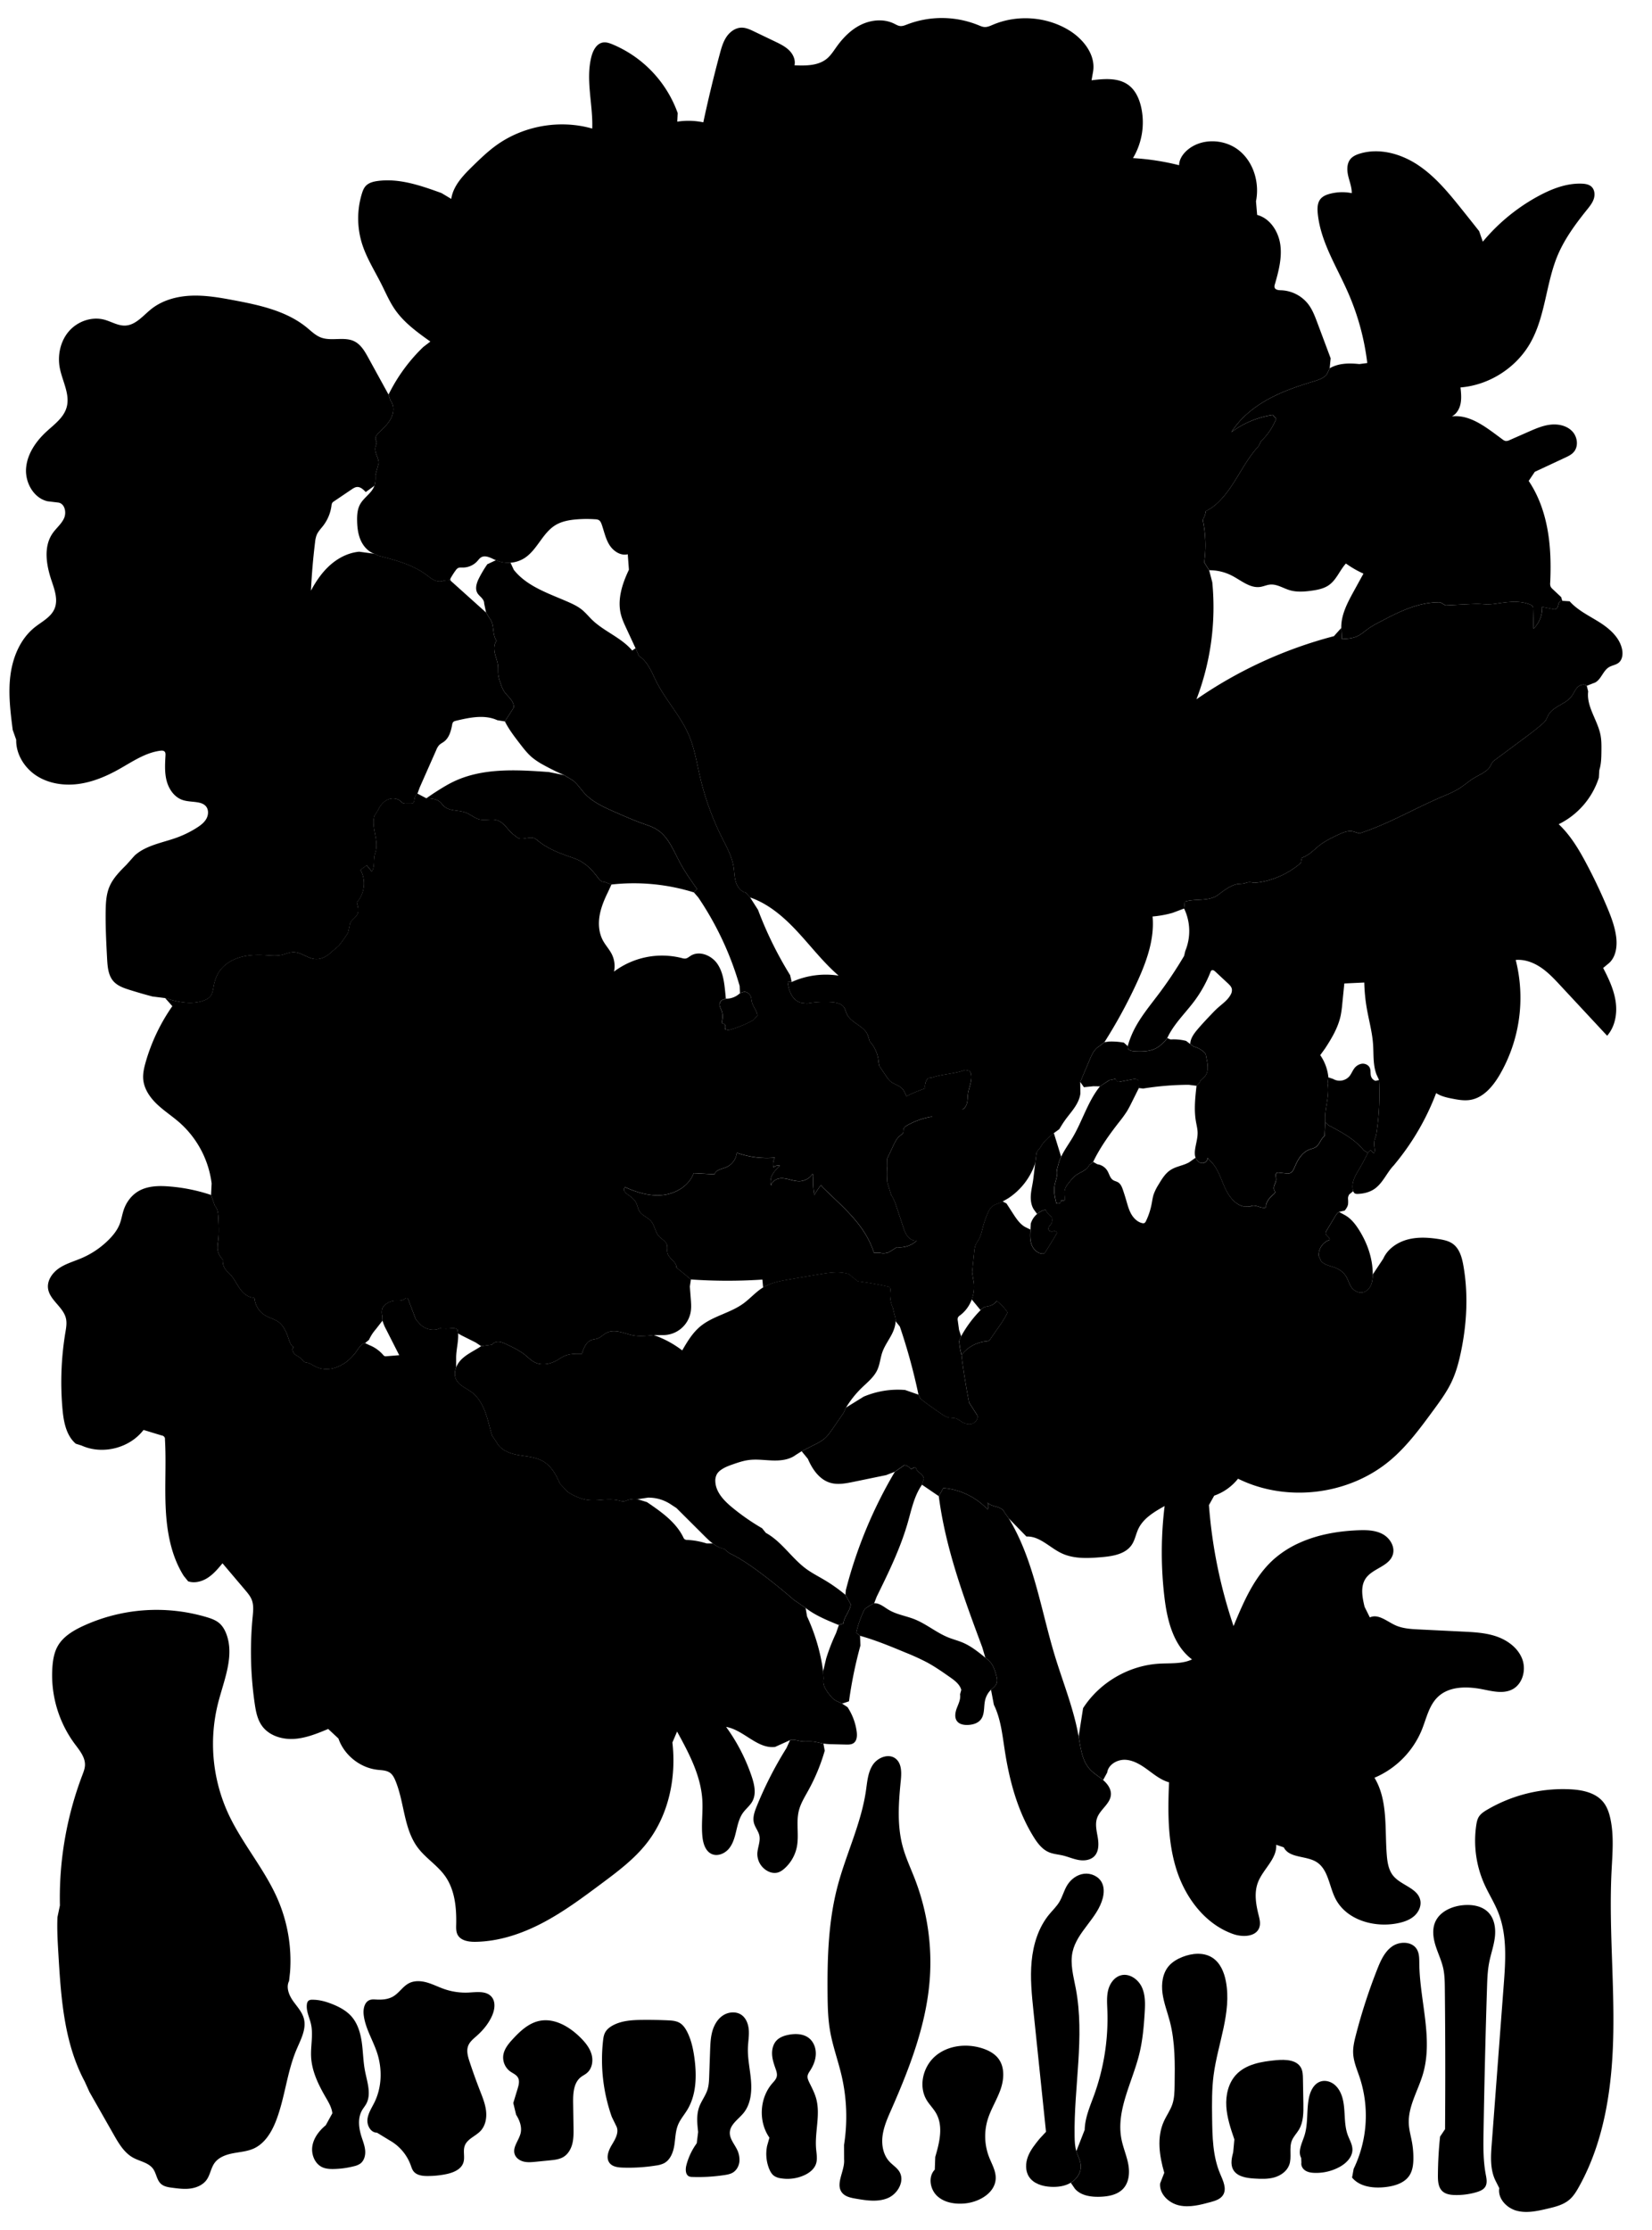 
<svg xmlns="http://www.w3.org/2000/svg" viewBox="0 0 2080 2807" id="illustration" preserveAspectRatio="xMidYMid meet">
    <title>Apocynaceæ</title>
    <path data-name="1" data-official="Apocynum hypericifolium" data-plain="Hypericum-leaved Dog’s-bane" data-loc="North America" d="M1100.61,2018.2c6.77-.34,12.4,4.73,18.21,8.22,9.94,6,21.83,7.65,32.62,11.93,15.06,6,27.74,17,42.8,23,5.88,2.35,12.07,3.9,17.9,6.38,10.54,4.46,19.58,11.77,28.47,19a42.09,42.09,0,0,1,7.38,7c3.08,4.09,4.57,9.12,6,14,1.11,3.82,2.21,8,.66,11.67-1.35,3.2-4.41,5.27-6.89,7.69a26.85,26.85,0,0,0-7.38,13c-2,8.23-.23,17.8-5.44,24.46-3.86,4.93-10.55,6.74-16.81,6.88-4.71.1-9.9-.83-12.9-4.46-3.77-4.56-2.58-11.38-.46-16.92s5-11.22,4-17.06l1.56-5.74c-1.95-7.11-8.4-11.91-14.45-16.13-9.37-6.56-18.77-13.13-28.84-18.56a296,296,0,0,0-27.2-12.38c-18.71-7.77-37.47-15.55-57-21l-4.8-3.84a131.85,131.85,0,0,1,9.3-27,11.31,11.31,0,0,1,2-3.28c1.52-1.52,3.77-2.14,5.25-3.7Zm-86.31,5.91c12.48,9.59,27.25,15.61,41.83,21.53l5.77-2c.81-8.63,8.4-15.49,9.22-24.12l-6.69-11.92a200.83,200.83,0,0,0-26.26-18.62c-7.77-4.63-15.88-8.74-23.17-14.1-18.32-13.47-30.79-34.34-50.73-45.27l-4.78-5.83a282,282,0,0,1-37.26-25.86c-10.45-8.58-21-19.37-21.56-32.88a17,17,0,0,1,2.24-9.83,17.35,17.35,0,0,1,4.44-4.56c4.71-3.52,10.33-5.56,15.87-7.49,6.38-2.22,12.84-4.37,19.54-5.24,10-1.31,20.17.28,30.28.58s20.82-.92,28.91-7l7.45-4.69,16.62-8.44a61.3,61.3,0,0,0,11.76-7.12c4.28-3.57,7.5-8.22,10.66-12.8l13.68-19.84,3.09-6.72a124.41,124.41,0,0,1,19.47-24.55c7.27-7.11,15.65-13.62,19.92-22.86,3.27-7.07,3.8-15.11,6.4-22.46,2.85-8,8.07-15,11.94-22.57s6.37-16.63,3.31-24.59l-2-8.37A42.85,42.85,0,0,1,1121,1625c.18-1.66.34-3.63-.93-4.71a4.81,4.81,0,0,0-2.19-.88q-18.7-4.12-37.74-6.57l-11.68-9.28c-12.07-3.56-25-1.53-37.41.55q-18,3-36,6.12c-11.78,2-23.87,4.18-34.11,10.35-9.27,5.59-16.4,14.11-25.17,20.45-16.76,12.1-38.77,15.75-54.54,29.12-9.5,8.06-16,19-22.27,29.79A126.46,126.46,0,0,0,823,1680.6l-6.16.69c-6.3.42-12.67.83-18.89-.19-5.78-.95-11.28-3.11-17-4.38s-11.94-1.57-17.18,1c-4.13,2.07-7.36,5.83-11.74,7.33-2.4.82-5,.91-7.41,1.78-6.86,2.5-9.8,10.4-11.93,17.38-7.49-.15-15.27-.25-22.12,2.78-3.48,1.54-6.57,3.82-9.89,5.68-8.47,4.74-19.27,6.52-27.88,2-4.26-2.22-7.64-5.76-11.37-8.79-7.13-5.81-15.55-9.79-23.87-13.72-3-1.42-6.08-2.85-9.38-3.12s-6.93.86-8.74,3.64l-13.6,1.87c-8,5.5-17.17,9.4-24.23,16.07s-11.61,17.51-7.22,26.17c3.81,7.52,12.66,10.67,19.41,15.72,8.25,6.17,13.57,15.54,17.15,25.21s5.61,19.83,8.69,29.66l5.84,8.59c5,9.64,16.5,13.87,27.2,15.76s22,2.43,31.39,8c10.19,6,16.28,17.09,20.9,28l10.13,10.65c8.25,5.16,17.39,9.29,27.08,10.15a93.28,93.28,0,0,0,14.85-.36c7.79-.56,15.74-1,23.32,1a14.47,14.47,0,0,0,5,.76,15,15,0,0,0,3.61-1.09,29.18,29.18,0,0,1,13.67-1.56l13.13-2A50.35,50.35,0,0,1,845,1894l6.66,4.33,34.89,34.79c7.28,7.25,15.21,14.86,25.31,16.74L918,1955c14.51,6.89,27.74,16.18,40.59,25.84q21,15.75,40.8,33Zm-542.64-1327,4.75,2.39c21.13,5.4,42.84,11.07,60.39,24,3.3,2.43,6.47,5.13,10.2,6.84s8.24,2.3,11.88.4l8.15-.64a4.23,4.23,0,0,0,1.44,1.89L612,771.09l4.49,7.35c6.43,7.61,2.77,20.16,8.72,28.15-3.32,4.26-3.34,10.25-2.19,15.53s3.33,10.34,3.92,15.72c.42,3.86,0,7.79.46,11.65A51,51,0,0,0,630.18,860a45.1,45.1,0,0,0,4.55,10.4c2.2,3.37,5.26,6.08,7.8,9.19s4.64,6.94,4.35,11L635.7,908.14l-9.47-1.5c-16-7.39-34.72-3.46-51.89.61-1.43.34-3,.74-3.9,1.89a6.92,6.92,0,0,0-1.14,3.16c-1.47,8-3.82,16.48-10.3,21.31-2,1.51-4.38,2.59-6.12,4.41a19.77,19.77,0,0,0-3.55,6L528.4,991.35l-2.79,7.7a9.5,9.5,0,0,0-3.4,5.39c-.55,2.46-.4,5.61-2.63,6.77a5.9,5.9,0,0,1-2.8.46h-5.52a8.92,8.92,0,0,1-3.85-.57,13.79,13.79,0,0,1-3.12-2.6c-4.39-4-11.34-4.22-16.66-1.61s-9.13,7.61-11.61,13l-4.43,6.92c-4.37,14,4.84,29.11,1.82,43.41-.5,2.34-1.31,4.6-1.77,7-1.3,6.69.25,14.21-3.43,19.95l-6.44-7.83-7.89,5.79c7.36,12.73,5.35,30.17-4.7,40.89,1.53,4.93,3,10.47.68,15.08-2.61,5.15-9.56,8.18-9.6,14l-2,9.08a170.86,170.86,0,0,1-11.7,16.46l-8.13,6.92c-5.73,5.58-13.14,10.29-21.12,9.81-9.8-.6-18.07-8.85-27.89-8.72-5,.06-9.73,2.35-14.63,3.43-6.67,1.48-13.59.72-20.4.33-11.29-.66-22.81-.3-33.57,3.14s-20.8,10.23-26.34,20.08a52.34,52.34,0,0,0-5.42,16.1c-.82,4.41-1.43,9.13-4.29,12.59a18.4,18.4,0,0,1-7.89,5.09c-15.58,5.9-33.06,2.12-48.94-3l-16-2q-14.57-3.84-28.92-8.37c-7.36-2.31-15-5-20.16-10.78-6.59-7.43-7.43-18.17-8-28.09-1.06-20.17-2.13-40.36-1.81-60.56.16-10.31.73-20.86,4.72-30.37,4.49-10.7,12.93-19.18,21.16-27.37L169.5,1077c14.43-13.1,35-16,53.33-22.69a128.37,128.37,0,0,0,24.85-12.25c4.76-3,9.46-6.52,12.19-11.46s3-11.63-.78-15.83c-2.64-3-6.7-4.19-10.62-4.82-6.51-1.07-13.31-.88-19.48-3.23-9.93-3.78-16.53-13.63-19.2-23.92s-2-21.09-1.43-31.69c.1-1.71.13-3.62-1-4.89-1.33-1.48-3.63-1.44-5.6-1.18-19,2.47-35.41,14-52.16,23.39-15.87,8.88-33,16.09-51,18.46s-37.15-.43-52.45-10.26S20,949.41,20.4,931.23L16,918.84c-2.91-22.89-5.82-46.09-2.84-69s12.56-45.8,30.6-60.19c9-7.15,20.29-12.66,24.82-23.2,4.87-11.32.12-24.2-3.8-35.89-6.5-19.39-10.23-42.26,1.38-59.11,4.54-6.58,11.17-11.76,14.47-19.05s1-18.15-6.81-19.7L59.74,631c-17.45-4.1-28.23-23.55-26.91-41.43s12.22-33.79,25.37-46C68.1,534.45,80.05,526,83.82,513c4.79-16.48-5.4-33.17-8.58-50-3-16.13.87-33.76,11.65-46.13s28.59-18.68,44.44-14.44c8.89,2.38,17.22,7.83,26.41,7.41,13.21-.6,22.44-12.63,32.8-20.86,14.13-11.22,32.48-16.08,50.51-16.77s36,2.48,53.69,5.82c32.46,6.11,66.21,13.47,91.73,34.42,5.54,4.55,10.78,9.79,17.47,12.36,13.37,5.14,29.48-1.5,42.3,4.9,8.2,4.1,13.08,12.6,17.49,20.63l25.5,46.44,2.44,7.46c4.84,6.14,4.26,15.21.75,22.2s-9.42,12.4-15.06,17.81c-2.64,2.53-5.46,5.95-4.28,9.4.24.7.64,1.34.85,2,.71,2.35-.72,4.74-1.26,7.13-1.54,6.68,3.84,13,4.2,19.87l-4.18,15.51c.11,4.5.2,9.11-1.29,13.35l-10.93,7.9c-3-3.21-6.62-6.69-11-6.35-2.51.2-4.72,1.65-6.81,3.06l-22.11,14.94a7.32,7.32,0,0,0-2.17,1.93,7.93,7.93,0,0,0-1,3.5,52.57,52.57,0,0,1-10.37,25.18c-2.95,3.85-6.49,7.37-8.33,11.85a35.38,35.38,0,0,0-2,9.2q-3.71,30.32-5.17,60.84c6.37-12,14.17-23.39,24.35-32.38s22.89-15.46,36.41-16.67Z"></path>
    <path data-name="1a" data-official="" data-plain="Stamens, Pistil, and Glands" data-loc="" d="M770.27,2664.71a216.3,216.3,0,0,1-11-95.71c.39-3.47.88-7,2.45-10.11,2.13-4.21,6.06-7.26,10.24-9.47,11.21-5.93,24.38-6.61,37.06-6.74q15.87-.15,31.73.56c5.21.24,10.65.61,15.13,3.29,4.2,2.5,7,6.75,9.27,11.1,5.21,10.23,7.63,21.65,9.19,33,3,22.25,2.6,46.23-9.07,65.42-3.8,6.25-8.73,11.87-11.53,18.64-3.4,8.26-3.33,17.47-4.78,26.28s-5.13,18.18-13.08,22.26A33,33,0,0,1,826,2726a219.23,219.23,0,0,1-41.89,2.63c-6.1-.2-13-1.05-16.67-5.9-4.93-6.49-1.29-15.79,2.93-22.77s9.06-15.19,6-22.73Z"></path>
    <path data-name="1b" data-official="" data-plain="Stamen" data-loc="" d="M879,2683.77c-1.15-10.41-2.26-21.24,1.21-31.12,2.74-7.79,8.17-14.46,10.63-22.35,1.68-5.4,1.89-11.12,2.09-16.77l1.14-32.07c.3-8.25.6-16.59,2.85-24.53s6.66-15.56,13.59-20,16.6-5.19,23.29-.36c5.88,4.26,8.49,11.83,9,19.07s-.83,14.47-1.11,21.72c-.54,14.12,2.82,28.07,3.92,42.15s-.45,29.29-9.33,40.27c-6.49,8-17,14.42-17.38,24.74-.25,7.44,5.12,13.7,8.54,20.32a29,29,0,0,1,3.54,16.15c-.58,5.56-3.49,11-8.29,13.9-3.15,1.89-6.88,2.57-10.52,3.13a217.47,217.47,0,0,1-40.55,2.36,11.64,11.64,0,0,1-3.57-.51c-5.1-1.86-5.2-9-3.84-14.28A81.34,81.34,0,0,1,877.25,2698Z"></path>
    <path data-name="1c" data-official="" data-plain="Pistil" data-loc="" d="M968.77,2690.94c-14.1-20.14-12.53-49.81,3.6-68.35,2.18-2.51,4.68-5,5.52-8.19,1-3.62-.37-7.39-1.62-10.91-2.06-5.82-4-11.8-4.17-18s1.51-12.64,5.82-17.06c3.92-4,9.53-5.93,15-7,8.82-1.71,18.73-1.35,25.74,4.27,5.8,4.65,8.66,12.35,8.51,19.79s-3,14.61-7.06,20.88c-1.43,2.23-3.06,4.51-3.32,7.16s.89,5.19,2,7.57c3.22,6.62,6.74,13.16,8.74,20.24,5.78,20.48-1.81,42.35,0,63.55.55,6.4,1.94,13-.15,19.11-2.29,6.68-8.41,11.36-14.84,14.27a51.17,51.17,0,0,1-29.52,3.81,20.16,20.16,0,0,1-8.32-3c-3.13-2.23-5-5.77-6.45-9.35a50.49,50.49,0,0,1-2.39-28.49Z"></path>
    <path data-name="2" data-official="Vinca major" data-plain="Greater Periwinkle" data-loc="England" d="M975.92,2199.06c-22.42,2.77-39.44-21.36-61.69-25.2a231.9,231.9,0,0,1,32.21,62.4c3.42,10.19,6,21.86.86,31.3-3,5.45-8.15,9.33-11.78,14.37-4.77,6.62-6.63,14.83-8.52,22.77s-4,16.13-9.24,22.42-14.33,10.09-21.75,6.7c-7.6-3.46-10.57-12.67-11.51-21-1.79-15.79.76-31.76-.27-47.61-2-30.6-17-58.61-31.73-85.51l-5.89,13.8c5.08,44.26-4.62,91.17-32,126.32-15.87,20.39-36.86,36.08-57.58,51.51-23.77,17.7-47.65,35.48-73.9,49.25s-55.16,23.46-84.79,23.82c-8.42.1-18.34-1.47-22.22-9-2-3.86-1.85-8.44-1.74-12.79.51-21.34-1.73-43.93-14.17-61.27-9.56-13.32-24.23-22.24-34.08-35.34-17.87-23.78-16.84-56.55-28.11-84.08-1.59-3.9-3.58-7.88-7-10.33-4.44-3.16-10.29-3.14-15.7-3.75-22-2.49-42-18.44-49.21-39.38l-12.88-12c-13.9,5.77-28.13,11.62-43.15,12.51s-31.26-4.09-40.1-16.27c-6-8.22-7.9-18.6-9.35-28.65a454.06,454.06,0,0,1-2.54-108.59c.69-7.2,1.53-14.72-1.08-21.48-1.78-4.62-5.05-8.5-8.25-12.29l-28.62-33.77c-5.55,6.67-11.22,13.45-18.49,18.19s-16.52,7.23-24.76,4.52l-5.57-6.88c-15.61-24.76-21.11-54.61-22.61-83.83s.68-58.56-1-87.78a4.48,4.48,0,0,0-4-5.1l-23-7c-17.57,23-51.72,31.61-78.1,19.6l-7.19-2.25c-12.13-10.41-15.32-27.7-16.74-43.62a382.07,382.07,0,0,1,3.6-96.19c1-6,2.12-12.13.73-18-3.4-14.49-20.73-23.06-22.54-37.83-1.25-10.22,5.75-19.89,14.33-25.57s18.71-8.45,28.17-12.52a108.46,108.46,0,0,0,34.8-23.94c5.28-5.42,10-11.5,12.81-18.53,2.32-5.87,3.17-12.2,5.19-18.17,3.26-9.68,9.75-18.38,18.55-23.54,11.21-6.57,25-7,37.91-6a218.53,218.53,0,0,1,53.54,10.78l4.68,13.35c3.86,4.28,4.32,10.54,4.59,16.29.44,9.38.87,18.82-.32,28.14a56,56,0,0,0-.81,8.84,21,21,0,0,0,5.92,13.89l.69,1a17.89,17.89,0,0,0,3.32,12c1.77,2.43,4.12,4.36,6.16,6.56,4.85,5.24,7.85,11.9,12,17.73s10.11,11.13,17.25,11.38l1.25.85a28.06,28.06,0,0,0,13.49,21.6c5.14,3,11.19,4.35,16.07,7.76,6.92,4.82,10.52,13.07,13.18,21.07,1.16,3.51,2.3,7.19,4.84,9.87.25.26.59.53.94.44s.34-.78,0-.71l.66,1.37c-2.54,2.43-.93,6.9,1.76,9.17s6.21,3.48,8.57,6.09c1.2,1.32,2.12,3,3.76,3.73a11.72,11.72,0,0,0,2.64.57c4,.69,7.32,3.29,11,5.09,7.13,3.52,15.6,3.87,23.27,1.76a48.91,48.91,0,0,0,20.32-12,63.88,63.88,0,0,0,8.59-10.12c2.65-3.87,5.42-8.43,10-9.3l5.41,2.59a45,45,0,0,1,17.34,12.22,5.21,5.21,0,0,0,2,1.66,5.08,5.08,0,0,0,2,.12l16.33-1.3-16.38-32.24a53.7,53.7,0,0,1-4.71-11.38l-.13-4.6c-.67-3.8-1.32-7.89.3-11.4a13.35,13.35,0,0,1,4.53-5.09,21.74,21.74,0,0,1,11.65-4c3.51-.13,7.34.52,10.29-1.39,1.59-1,3.57-2.75,5-1.51a3.35,3.35,0,0,1,.8,1.38l9.58,25.26,3.64,4a23.53,23.53,0,0,0,23,8.38l3.64-1.41a72.72,72.72,0,0,0,11.14.3,51.23,51.23,0,0,1,5.66-.38,8.86,8.86,0,0,1,5.32,1.72l.8,4.9c.62,10.47-2.59,20.83-2.48,31.32v11.49c-2,5.07-2.31,10.56.13,15.38,3.81,7.52,12.66,10.67,19.41,15.72,8.25,6.17,13.57,15.54,17.15,25.21s5.61,19.83,8.69,29.66l5.84,8.59c5,9.64,16.5,13.87,27.2,15.76s22,2.43,31.39,8c10.19,6,16.28,17.09,20.9,28l10.13,10.65c8.25,5.16,17.39,9.29,27.08,10.15a93.28,93.28,0,0,0,14.85-.36c7.79-.56,15.74-1,23.32,1a14.47,14.47,0,0,0,5,.76,15,15,0,0,0,3.61-1.09,29.18,29.18,0,0,1,13.67-1.56l11.89,3.72c17.84,12.1,36.45,25.08,45.84,44.48a6,6,0,0,0,1.56,2.27,5.79,5.79,0,0,0,3.32.82,95.82,95.82,0,0,1,24.5,4.48h7.79a34.26,34.26,0,0,0,14.31,6.8L918,1955c14.51,6.89,27.74,16.18,40.59,25.84q21,15.75,40.8,33l14.95,10.29,1.79,10.59a242,242,0,0,1,20.3,69.25l.48,9.34a17.67,17.67,0,0,0,1.82,11.49,52.89,52.89,0,0,0,6.75,9.71,29.7,29.7,0,0,0,4.23,4.52c3.12,2.51,7.09,3.64,10.61,5.54l6.8,4.43a73.94,73.94,0,0,1,11.52,30.82c.7,5.21.4,11.44-3.92,14.44-2.76,1.92-6.38,1.91-9.74,1.83l-16.46-.42a88.65,88.65,0,0,1-11.75-.82c-4.48-.71-8.85-2.12-13.37-2.54-4.81-.45-9.69.24-14.48-.43s-9.47-2.6-14.07-1.4Z"></path>
    <path data-name="2a" data-official="" data-plain="Pistil" data-loc="" d="M1465.91,2735.15c-6.15-21.09-9.61-44.47-.62-64.52,3.29-7.35,8.16-14,10.76-21.62s2.77-16,2.89-24.13c.42-26.9.77-54.2-6-80.23-3.08-11.83-7.62-23.32-9.25-35.43s.07-25.4,8.11-34.6c4.51-5.16,10.67-8.64,17-11.17,12.07-4.77,26.54-6.16,37.5.82,10,6.34,15,18.25,17.18,29.86,7.49,39.29-10.3,78.51-15.46,118.17-2.3,17.65-2.09,35.52-1.87,53.32.3,24,.74,48.76,10.14,70.86,3.67,8.63,8.62,18.76,3.62,26.69-3.33,5.27-9.89,7.29-15.91,8.92-12.85,3.49-26.32,7-39.33,4.13s-25.16-14.34-24-27.6Z"></path>
    <path data-name="2b" data-official="" data-plain="Section of Ovary" data-loc="" d="M1554.17,2693.15c-4.62-13.51-9.27-27.22-10.14-41.47s2.52-29.35,12.2-39.85c12.54-13.6,32.53-16.78,51-18.47,11.4-1,25.44-.46,30.84,9.63,2.22,4.17,2.36,9.11,2.44,13.84l.53,31.11c.19,11.25.22,23.16-5.53,32.83-2.79,4.7-6.84,8.66-8.9,13.72-3.93,9.66.22,21.11-3.41,30.88-3,7.93-10.66,13.33-18.8,15.62s-16.77,1.92-25.22,1.4c-10.14-.63-22-2.52-26.69-11.52-3.43-6.57-1.66-14.52.2-21.69Z"></path>
    <path data-name="2c" data-official="" data-plain="Section of Seed" data-loc="" d="M1638.31,2716.59c-4.55-8.58,1-18.69,4-27.94,4.87-15,2.64-31.4,5.55-46.92,1.69-9,6.16-18.69,14.88-21.49,5.94-1.91,12.69,0,17.51,4s7.91,9.71,9.71,15.69c4.65,15.46,1.39,32.61,7,47.76,2.2,6,5.78,11.72,5.85,18.09.11,9.66-7.89,17.55-16.39,22.14a61.82,61.82,0,0,1-31.33,7.34c-4-.13-8-.7-11.39-2.79s-5.81-6-5.14-9.94Z"></path>
    <path data-name="3" data-official="Cynanchum nigrum" data-plain="Black Cynanchum" data-loc="South Europe" d="M994.81,2190.46c4.6-1.2,9.36.75,14.07,1.4s9.67,0,14.48.43c4.52.42,8.89,1.83,13.37,2.54l1.68,9a241.26,241.26,0,0,1-20.68,50c-4.55,8.26-9.66,16.41-11.93,25.56-3.68,14.78.43,30.55-2.5,45.5a49.49,49.49,0,0,1-15.63,27.27c-2.66,2.35-5.68,4.45-9.15,5.21a17.25,17.25,0,0,1-9.82-1,24.46,24.46,0,0,1-15.15-22.86c.22-7.73,4.17-15.35,2.54-22.9-1.22-5.61-5.35-10.2-6.81-15.74-1.85-7,.74-14.25,3.44-20.92a472.14,472.14,0,0,1,37.5-73.42Zm41.58-86.51.48,9.34a17.67,17.67,0,0,0,1.82,11.49,52.89,52.89,0,0,0,6.75,9.71,29.7,29.7,0,0,0,4.23,4.52c3.12,2.51,7.09,3.64,10.61,5.54l8.67-2.89a540.31,540.31,0,0,1,14.4-70.24l-.49-12.25-4.8-3.84a131.85,131.85,0,0,1,9.3-27,11.31,11.31,0,0,1,2-3.28c1.52-1.52,3.77-2.14,5.25-3.7l6-3.1,3.2-8.26c14.9-30.35,29.87-60.9,39.17-93.41,4.68-16.38,8.11-33.63,17.9-47.58l2.24-7.16c.11-2.73-1.94-5-4-6.8s-4.46-3.45-5.41-6c-.32-.86-.68-2-1.6-2a2,2,0,0,0-1.06.34l-3.13,1.67a1.21,1.21,0,0,1-.93.21,1.33,1.33,0,0,1-.55-.48,12.22,12.22,0,0,0-7.62-4.44l-12.16,8.42a570,570,0,0,0-61.69,149l-.5,5.91,6.69,11.92c-.82,8.63-8.41,15.49-9.22,24.12l-5.77,2-3.54,10.16a246.25,246.25,0,0,0-12.39,31.82Zm171.32-416.22a88.58,88.58,0,0,0,3,17.85,44.79,44.79,0,0,1,30.86-17.12,8.24,8.24,0,0,0,3.38-.77,7.52,7.52,0,0,0,2.22-2.37l10.35-14.94a132.86,132.86,0,0,0,10.38-16.67,3.18,3.18,0,0,0,.44-1.46,3.26,3.26,0,0,0-.78-1.77,62.35,62.35,0,0,0-12.51-12.88,17.08,17.08,0,0,1-10.07,6.57,31.55,31.55,0,0,0-5.22,1.16,15.46,15.46,0,0,0-5.06,3.83,148.54,148.54,0,0,0-24.48,32.82Zm89.73-140c-.43,6.36-.76,12.94,1.41,18.94s7.5,11.31,13.87,11.46a4,4,0,0,0,2-.34,4.81,4.81,0,0,0,1.65-1.84q5.37-8.67,10.75-17.35l3.36-5.81c.69-1.13-.46-2.62-1.76-2.9s-2.62.16-3.93.27c-1.79.14-3.83-.54-4.51-2.2-.61-1.48.08-3.19,1-4.48a25.17,25.17,0,0,0,2.87-3.83c.93-2,.74-4.25.53-6.42a3,3,0,0,0-.22-1,3.6,3.6,0,0,0-1.36-1.32,18.43,18.43,0,0,1-6.52-8.18,25.72,25.72,0,0,0-18.79,17.72ZM1385,1367.47c-15.39,19.09-22.12,43.63-34.63,64.71-6.27,10.58-14.12,20.52-17.46,32.35l-2.15,8.09c1.54,6.87-2,13.75-3,20.72s.62,14.3,2.3,21.28a6.79,6.79,0,0,0,4,.12c1.26-.48,2.16-2.09,1.42-3.21l4-.43a1.18,1.18,0,0,0,1.3-1.48c0-4-1-8.11,0-12,.89-3.67,3.34-6.73,5.72-9.65,2.6-3.2,5.25-6.43,8.6-8.82,5.63-4,13.48-6,16.23-12.32l5.1-4.34c8.52-17.78,20.1-33.91,32.2-49.47a163.29,163.29,0,0,0,10-13.64c2.49-4,4.6-8.22,6.69-12.44l8.64-17.34-.42-9.49c-2-2.28-5.58-1.89-8.55-1.3l-15.58,3.06a3.35,3.35,0,0,1-1.72,0,2.65,2.65,0,0,1-.84-.53,6.93,6.93,0,0,1-2.16-3.42,41.59,41.59,0,0,1-7.48,1.55Zm283.7,45.39c-1.72-16.27,5.89-32.7,2.93-48.8l.92-7.82a59.18,59.18,0,0,0-10.26-28l6-8.29c8.51-13,16.67-26.71,19.82-42a136.6,136.6,0,0,0,1.92-14.25l2.58-25.69,25.13-1.19a218.17,218.17,0,0,0,3.2,32.75c2.58,14.78,6.69,29.33,7.8,44.3,1,13.17-.33,26.9,4.59,39.16l3,6.5a331.06,331.06,0,0,1-3.64,69.33l-2.13,6.24a31.21,31.21,0,0,0-.17,8.36c.28,2.34.81,4.76.1,7-.15.48-.51,1-1,.94a1.2,1.2,0,0,1-.58-.4l-3.11-3.33-3.54,3.51q-4.82,10-10.48,19.65c-2.6,4.4-5.35,8.76-7.11,13.56s-2.46,10.17-.86,15a5.73,5.73,0,0,0,1.27,2.32c1.25,1.23,3.22,1.3,5,1.2,7.09-.37,14.26-2.1,20.16-6.06,10.88-7.31,15.76-20.77,24.9-30.16l4.93-6.11a313.8,313.8,0,0,0,48.15-84.55c6.07,4,13.33,5.62,20.45,7,7.54,1.49,15.29,2.8,22.86,1.49,16.29-2.81,28.11-17,36.51-31.19a193.28,193.28,0,0,0,20.36-144.92c11.2-1,22.36,3.19,31.68,9.48s17.06,14.6,24.71,22.83l58.72,63.1c10-11.39,12.9-27.79,10.75-42.82s-8.76-29.05-15.77-42.52l7.09-5.84c9.22-8,10.88-21.87,9.21-34-1.79-13.06-6.62-25.49-11.76-37.63q-11.35-26.85-25-52.67c-9.68-18.36-20.4-36.56-35.5-50.81A98.81,98.81,0,0,0,2013.08,979l.58-9.56c2.45-7.73,2.56-16,2.66-24.1.07-6.59.14-13.22-1.08-19.7-3.57-19-18-36.06-15.59-55.23l-1.77-7.09c-3.34-3-8.87-1.19-11.91,2.08s-4.62,7.65-7.32,11.22c-7.67,10.14-23.35,12.51-29.3,23.75-1,1.85-1.64,3.87-2.72,5.66a25.4,25.4,0,0,1-5.16,5.65c-6.88,6-14.24,11.53-21.6,17l-15.34,11.4-4.63,3.44-6.16,4.58-13.67,10.15-2.48,3.66c-3,8.58-12.8,12.24-20.65,16.85-7,4.09-13,9.6-19.88,13.89s-14.71,7.43-22.3,10.68c-34.64,14.84-67.37,34.3-103.26,45.8l-7.07-2.2c-6.76-2-13.86,1.11-20.22,4.15-7.66,3.66-15.38,7.36-22.12,12.52-7.48,5.73-14,13.37-23,16.12l-1.28,6.59a105.36,105.36,0,0,1-53,24.47l-6,.59a20,20,0,0,0-7.07-.71c-1.88.26-3.64,1-5.49,1.43-2.35.51-4.8.38-7.19.67-6.13.73-11.58,4.08-16.82,7.35l-10.28,7.6c-5.91,3.49-13,4.39-19.82,4.82s-13.84.47-20.39,2.54l-.87,8.6a65.54,65.54,0,0,1,1.48,53.44l-1.45,6.16a515.68,515.68,0,0,1-32.21,48.25c-11.08,14.72-23,29-31.19,45.49a115.41,115.41,0,0,0-7.62,19.84l.68,3.83c2.45,2.26,6.06,2.6,9.39,2.74,9.11.4,18.71.14,26.59-4.44,3.93-2.28,7.21-5.51,10.44-8.71l2.66-3.48c8-17.46,22.44-31,33.93-46.34a158,158,0,0,0,20.49-36.75,4.2,4.2,0,0,1,1.42-2.16c1.51-1,3.41.34,4.71,1.56l15.79,14.73c2.14,2,4.39,4.19,5,7.05a11,11,0,0,1-1.51,7.26c-3.75,7-10.72,11.64-16.64,17-2.67,2.41-5.15,5-7.64,7.64-6,6.26-11.9,12.52-17.48,19.11-4.49,5.32-8.94,11.36-9.15,18.32l4.4,3.19a30.44,30.44,0,0,1,13,7,8.25,8.25,0,0,1,1.66,1.93,10.25,10.25,0,0,1,1,3.37c.8,4.49,2,9,2,13.51s-1.11,9.36-4.33,12.58c-2.12,2.11-5.19,3.78-5.59,6.74l-4.19,4.22c-1.67,15-3.34,30.23-.74,45.09.78,4.43,1.93,8.83,2.09,13.33.25,7.11-2,14-3.06,21.06-.57,3.68-.79,7.55.48,11s4.34,6.58,8,6.87,7.59-3,7.07-6.71l3.38,3.9c8.87,8.23,12.64,20.39,17.44,31.5s12.13,22.57,23.81,25.7l9.41.18c5.64-3.69,13.23,3.39,19.6,1.17-.69-6.64,4.6-12.27,9.64-16.66a4.22,4.22,0,0,0,1.54-2c.28-1.21-.55-2.36-1-3.54-1.59-4.43,2.77-9,2.49-13.65-.17-2.79-1.52-6.52,1-7.7a4.71,4.71,0,0,1,2.53-.19l9.32,1a11.41,11.41,0,0,0,3.45,0c3.93-.76,5.88-5.09,7.41-8.78,3.65-8.8,9.11-17.72,18-21.17,2.73-1.06,5.72-1.58,8.15-3.21,5-3.35,6.28-10.43,11.14-13.94ZM1862.38,291q-11.33-14.38-22.79-28.66c-16.12-20.08-32.76-40.31-54.19-54.57s-48.71-21.91-73.32-14.37c-4.33,1.32-8.68,3.21-11.61,6.65-4.83,5.67-4.65,14.05-3,21.3s4.65,14.35,4.5,21.79a61,61,0,0,0-27.48.8c-4.47,1.18-9,3-11.92,6.61-3.88,4.77-4,11.51-3.46,17.64,3.29,35.61,23.64,66.94,38,99.67A312.4,312.4,0,0,1,1721.5,457l-10,1.3c-12.7-1.37-26.28-1.22-37.27,5.3l-3.77,7.87c-4.13,4.81-10.57,6.81-16.64,8.65-19.81,6-39.55,12.72-57.66,22.75s-34.63,23.6-45.69,41.11a115,115,0,0,1,52.08-21.65l4.27,4.8a78.35,78.35,0,0,1-19.12,28.22l-2.92,6.11c-19.3,20.68-29.28,48.8-49.08,69-5.08,5.18-10.83,9.82-17.43,12.81a24.92,24.92,0,0,1-3.11,9.44l-.66,2.22a153.35,153.35,0,0,1,1.71,52.89l6.27,10a61.51,61.51,0,0,1,28.68,6.87c11.64,6,22.86,16.13,35.8,14.11,4.09-.63,7.94-2.49,12.06-2.91,8.58-.87,16.39,4.52,24.65,7,8.84,2.66,18.31,2,27.45.72,7.84-1.07,15.91-2.63,22.33-7.25,9.33-6.7,13.42-18.5,21.16-27a131.32,131.32,0,0,0,22.08,12.74l-12.19,22.2c-7.93,14.43-16.08,29.73-15.73,46.19l.78,13.88c6.36-.31,12.88-.66,18.72-3.19s10.66-7.18,16-10.84a112.13,112.13,0,0,1,11.34-6.57c12.19-6.45,24.42-12.91,37.33-17.77s26.58-8.1,40.37-7.84l6.75,3.86,30.08-1.48c4.36-.22,8.73-.43,13.09-.24,3.3.15,6.58.53,9.89.53a85.67,85.67,0,0,0,12.26-1.19c13.88-2,28.59-3.94,41.5,1.54a5.65,5.65,0,0,1,2.69,1.91,6,6,0,0,1,.67,3.18l.61,25.18A36.56,36.56,0,0,0,1941.66,764l13.34,2.7a6.58,6.58,0,0,0,3.93,0c2.23-1,2.64-3.85,3.24-6.21s2.7-5,4.93-4.06l-1.49-4.79-10.69-10.07a10.38,10.38,0,0,1-2.53-3.08,10.49,10.49,0,0,1-.57-5c1-22.18.6-44.53-3.29-66.39s-11.37-43.28-23.8-61.69l7.72-11.48,38-17.73c3.93-1.83,8-3.75,10.87-7,6.54-7.27,4.87-19.56-2-26.53s-17.43-9.19-27.14-8.1-18.82,5.07-27.77,9L1900.69,554a9.34,9.34,0,0,1-5,1.14,9.07,9.07,0,0,1-3.81-1.93c-19.39-14.16-40-31.72-63.88-29.06,6-3,9.73-9.56,11-16.2s.61-13.49-.11-20.22c36.11-2.91,70.17-24.65,88-56.17,19.11-33.77,19.46-75.06,34.61-110.79C1970.4,300,1984,281.61,1998.15,264c3.42-4.26,6.95-8.63,8.6-13.83s1-11.54-3-15.21c-3.2-2.9-7.8-3.6-12.12-3.77-19.06-.72-37.59,6.43-54.38,15.48a239.2,239.2,0,0,0-70.28,57.59ZM1686.07,1525.65c-2.19,1-3.57,3.15-4.81,5.2L1670,1549.59a5.51,5.51,0,0,0-1,2.6c-.12,3.5,5.91,5.33,5,8.7a20.21,20.21,0,0,0-13.66,19.94l3,6.62c4.92,5.72,13.44,6.25,20.27,9.45a26.71,26.71,0,0,1,12.09,11.39c2.15,4,3.29,8.47,5.88,12.16,3.25,4.63,9.16,7.66,14.66,6.37,4.46-1,8-4.69,9.84-8.87s2.28-8.85,2.31-13.43c.14-20-6.76-39.73-17.51-56.64-4.51-7.09-9.89-13.93-17.2-18.07Z"></path>
    <path data-name="3a" data-official="" data-plain="Seed-vessel" data-loc="" d="M1062.71,2700a228.08,228.08,0,0,0-3.07-87.11c-4.43-19-11.3-37.51-14.59-56.78-2.58-15.09-2.93-30.45-3.07-45.76-.42-45.35.94-91.2,12.37-135.08,10.67-40.92,30-79.63,36-121.48,1.6-11.07,2.42-22.79,8.57-32.13s20-14.8,28.76-7.86c7.83,6.18,7.47,17.93,6.47,27.86-2.77,27.62-4.82,56,2.42,82.76,3.84,14.21,10.19,27.58,15.48,41.32a291.24,291.24,0,0,1,18.52,126.64c-4.4,56.77-25.34,110.87-48.26,163-4.68,10.64-9.51,21.42-11.06,32.94s.65,24.1,8.52,32.65c4,4.4,9.46,7.61,12.58,12.71,7.19,11.74-1.88,28-14.56,33.32s-27.14,3-40.7.65c-6-1.07-12.55-2.41-16.54-7.05-9.51-11.11,3.39-27.69,2.22-42.27Z"></path>
    <path data-name="3b" data-official="" data-plain="Seed" data-loc="" d="M1177.55,2715.19c5.36-18.15,10.43-38.71,1-55.13-3.36-5.87-8.34-10.67-11.83-16.46-10.6-17.61-4.51-42.29,11.19-55.56s38.66-15.85,58.29-9.75c8,2.49,15.88,6.52,20.92,13.22,8.22,10.94,7.07,26.41,2.46,39.29s-12.19,24.61-16.13,37.71a72.63,72.63,0,0,0,1.77,46.59c3.39,8.79,8.6,17.32,8.46,26.75-.27,18.28-20.38,30.08-38.58,31.86-12.38,1.21-25.86-.81-35-9.22s-11.84-24.42-3.12-33.3Z"></path>
    <path data-name="4" data-official="Nerium Oleander" data-plain="Common Oleander" data-loc="South Europe and India" d="M1247.77,2127.1c2.48-2.42,5.54-4.49,6.89-7.69,1.55-3.66.45-7.85-.66-11.67-1.44-4.91-2.93-9.94-6-14a42.09,42.09,0,0,0-7.38-7l-3.82-13c-23.09-62-46.35-124.69-54.79-190.32l5.75-10.24a86.63,86.63,0,0,1,55.78,27,9.35,9.35,0,0,0-.37-9c2.68,3.36,7.24,4.39,11.38,5.54s8.66,3.11,10.13,7.15l5.47,7.58c31.59,52.2,40.26,114.56,58,172.93,10.3,33.83,23.84,66.84,29.94,101.68,2.55,14.56,4.26,30.41,14.26,41.3,4.81,5.24,11.15,8.81,16.56,13.43s10.13,11,9.81,18.12c-.51,11.58-13.44,18.61-17.35,29.52-2.81,7.86-.55,16.48.81,24.72s1.43,17.74-4.47,23.64c-5,4.95-12.78,5.8-19.68,4.59s-13.39-4.15-20.21-5.73c-5.71-1.32-11.7-1.71-17.1-4-8.68-3.68-14.65-11.71-19.59-19.74-20.22-32.83-30.32-71-36.14-109.07-3-19.35-5-39.28-13.63-56.85Zm-294-848.88c-.9-6.08-5.67-11-7.08-16.92-.55-2.32-.58-4.77-1.47-7a9.67,9.67,0,0,0-8-5.89l-5.49,1.77a25,25,0,0,1-17.73,7l-5.32,1.93a10.64,10.64,0,0,0-2.59,4.69c-.4,2.54,1.07,4.94,2.07,7.31a21.35,21.35,0,0,1,1.57,10.42c-.25,2.39-.9,4.85-.25,7.17,1.52-.62,3.27.66,3.77,2.21a8.9,8.9,0,0,1-.26,4.84l4,1.19a140.46,140.46,0,0,0,31.91-13Zm-481.11-680c.11,4.5.2,9.11-1.29,13.35-3.25,9.2-13,14.46-17.84,23-3.55,6.3-4.05,13.84-3.9,21.06.18,8.37,1.16,16.88,4.56,24.53s9.5,14.4,17.44,17.07l4.75,2.39c21.13,5.4,42.84,11.07,60.39,24,3.3,2.43,6.47,5.13,10.2,6.84s8.24,2.3,11.88.4l8.15-.64a4.22,4.22,0,0,1,.79-3.06,90.61,90.61,0,0,1,6-9.25,9.21,9.21,0,0,1,2.75-2.74c1.81-1,4-.75,6.09-.73a24.71,24.71,0,0,0,18.39-8.13c1.42-1.58,2.67-3.39,4.45-4.54,5.66-3.65,12.78.75,18.92,3.5a38.56,38.56,0,0,0,36-2.74c16-10.32,22.58-31.39,38.78-41.36,7.94-4.89,17.42-6.58,26.71-7.35a156.14,156.14,0,0,1,23.79-.13,9.93,9.93,0,0,1,4.09.9c2.12,1.15,3.13,3.58,3.92,5.85,3,8.68,4.82,17.91,9.72,25.67s14.07,13.85,23,11.62l1.46,19.49c-8.4,17.54-14.84,37.38-10.09,56.23,1.55,6.13,4.22,11.9,6.88,17.64l11.6,25,4.23,9.77c11.19,6.94,16,20.41,21.93,32.18,11.82,23.52,30.57,43.21,40.92,67.43,7.22,16.91,10,35.3,14.23,53.21a346.33,346.33,0,0,0,27.11,75.16c6,12,12.76,23.94,14.92,37.17,1,6.38,1,13,2.85,19.16s6.22,12.22,12.54,13.55l5.39,6c23.7,8.09,43.18,25.26,60.19,43.63s32.35,38.45,51.31,54.81a104.41,104.41,0,0,0-59.07,8l-5.11.19c.86,5.55,2,11.15,4.79,16s7.27,9.07,12.78,10.17l7.05.7a129.76,129.76,0,0,1,30.62-1.6c5.94.39,12.6,1.64,15.86,6.62,1.55,2.37,2.07,5.26,3.23,7.85,5.32,11.93,22.61,15.35,26.85,27.71l2.22,7.13a43.62,43.62,0,0,1,11.19,26.63l1.07,4.68,8.21,12.13a31.79,31.79,0,0,0,5.73,7c4.28,3.56,10.23,4.74,14.21,8.62,2.77,2.71,4.28,6.42,5.72,10a220.88,220.88,0,0,1,23.69-9.89,15.43,15.43,0,0,1,3.7-13l5.19-.69c13.55-4.49,28.31-4.53,41.68-9.52l4.85,1.16c1.52,1,2.18,2.86,2.47,4.64,1.38,8.33-3,16.45-4.09,24.83-.42,3.43-.28,6.92-1,10.31s-2.35,6.81-5.39,8.46l-39,9.48a91.12,91.12,0,0,0-31.53,11.16c-1.68,1-3.44,2.14-4.05,4-.55,1.64-.06,3.52-.72,5.11s-2.25,2.47-3.61,3.5c-4.15,3.15-6.52,8.07-8.74,12.79l-7.67,16.33.16,9.44a114.41,114.41,0,0,0,.1,20.61l4.82,15.67c3.31,4.7,5.17,10.25,7,15.71l8.06,24.33c1.4,4.23,2.85,8.55,5.63,12s7.22,6,11.6,5.23a31.3,31.3,0,0,1-25.15,8.39l-10.17,6.42a19.65,19.65,0,0,1-11.82.57l-6.83,0a114,114,0,0,0-9.46-21.21c-14-24.27-36.16-42.43-56.09-62.09l-1-2.12a119.83,119.83,0,0,0-8.59,12.7,93.13,93.13,0,0,1-1.23-24.27l-.83-2.48a20.42,20.42,0,0,1-15.9,9.38c-4.53.25-9-1-13.4-2.13s-9-2-13.45-1.11-8.69,4.22-9.39,8.7c-1.8-4.49-.77-9.71,1.58-13.94s5.88-7.65,9.36-11a8.57,8.57,0,0,0-8,2.1,15.59,15.59,0,0,1,1.61-12.24,111.53,111.53,0,0,1-46.56-5.67l-1.44,0a22.46,22.46,0,0,1-13.72,17.92c-5.41,2.16-12.71,3.1-14.31,8.71l-26.24-1.4c-5.65,15.62-22,25.59-38.5,27.45s-33.06-3.16-48.17-10l-.67,1.57c-1.41,3.12,1.91,6.19,4.74,8.12,4,2.73,8,5.84,10.16,10.16,1.82,3.56,2.31,7.75,4.52,11.09,3.42,5.19,10.15,7.2,14.22,11.9,4.73,5.46,5.18,13.7,10,19.09,3.27,3.66,8.45,5.92,10,10.58,1.11,3.4-.08,7.18.79,10.65,1.78,7.05,11.41,10.86,11.22,18.13l18.25,15a667.87,667.87,0,0,0,90,.14l.93,10c10.24-6.17,22.33-8.33,34.11-10.35q18-3.09,36-6.12c12.41-2.08,25.34-4.11,37.41-.55l11.68,9.28q19,2.45,37.74,6.57a4.81,4.81,0,0,1,2.19.88c1.27,1.08,1.11,3,.93,4.71a42.85,42.85,0,0,0,3.33,21.53l2,8.37a21.41,21.41,0,0,1,1.36,8.1l5.4,6.73a740,740,0,0,1,23.51,85.9l2.37,5q13.2,10.17,27,19.45a26,26,0,0,0,8.16,4.14c3.22.76,6.67.31,9.81,1.36,2.52.84,4.62,2.57,6.87,4,3.92,2.43,8.75,3.9,13.17,2.58s7.94-6.1,6.66-10.53l-10.32-16.13q-5.51-28-9.2-56.35l-.36-3.51a88.58,88.58,0,0,1-3-17.85l2.52-5.75-2.65-8.18-1.58-11.45a7.23,7.23,0,0,1,.26-4.23,7.79,7.79,0,0,1,2.59-2.58c13.75-10.24,20.54-29,16.53-45.65l-1.32-8.55,2.61-25.39a32.84,32.84,0,0,1,1.69-8.65c1.18-3,3.2-5.57,4.69-8.42,2.25-4.31,3.22-9.14,4.45-13.85a123.76,123.76,0,0,1,5.88-17.24c1.6-3.77,3.53-7.64,6.89-10,3.64-2.56,8.44-3,12.12-5.51l7.13-4.1a84.8,84.8,0,0,0,34-44.34l1.55-12.32c.68-2.64,2.86-4.57,4.48-6.76.82-1.11,1.51-2.31,2.27-3.47,3.92-6,9.55-10.6,15.1-15.12l6.85-4.94c2.16-3.59,4.31-7.17,6.71-10.59,3.86-5.51,8.34-10.57,12.15-16.12s7-11.74,7.75-18.43l-.25-14.12L1372,1334c2.75-6.51,5.89-13.46,12-17l6.59-5.12a635.46,635.46,0,0,0,40.25-73.67c12.33-26.61,23-55.32,20.34-84.52a131.45,131.45,0,0,0,25.2-4.57l14.55-5.47.87-8.6c6.55-2.07,13.53-2.12,20.39-2.54s13.91-1.33,19.82-4.82l10.28-7.6c5.24-3.27,10.69-6.62,16.82-7.35,2.39-.29,4.84-.16,7.19-.67,1.85-.4,3.61-1.17,5.49-1.43a20,20,0,0,1,7.07.71l6-.59a105.36,105.36,0,0,0,53-24.47l1.28-6.59c9-2.75,15.51-10.39,23-16.12,6.74-5.16,14.46-8.86,22.12-12.52,6.36-3,13.46-6.15,20.22-4.15l7.07,2.2c35.89-11.5,68.62-31,103.26-45.8,7.59-3.25,15.31-6.3,22.3-10.68s12.9-9.8,19.88-13.89c7.85-4.61,17.62-8.27,20.65-16.85l2.48-3.66,13.67-10.15,6.16-4.58,4.63-3.44,15.34-11.4c7.36-5.46,14.72-10.94,21.6-17a25.4,25.4,0,0,0,5.16-5.65c1.08-1.79,1.74-3.81,2.72-5.66,6-11.24,21.63-13.61,29.3-23.75,2.7-3.57,4.27-7.94,7.32-11.22s8.57-5.05,11.91-2.08l8.26-3.29c9.23-2.46,11.46-15.19,19.63-20.16,3.76-2.28,8.5-2.72,12-5.42,5-3.85,5.77-11.15,4.45-17.29-3.2-14.91-15.81-25.88-28.71-34s-27.13-14.82-37.26-26.22l-9.13-.57c-2.23-1-4.33,1.71-4.93,4.06s-1,5.24-3.24,6.21a6.58,6.58,0,0,1-3.93,0l-13.34-2.7a36.56,36.56,0,0,1-10.88,27.51l-.61-25.18a6,6,0,0,0-.67-3.18,5.65,5.65,0,0,0-2.69-1.91c-12.91-5.48-27.62-3.57-41.5-1.54a85.67,85.67,0,0,1-12.26,1.19c-3.31,0-6.59-.38-9.89-.53-4.36-.19-8.73,0-13.09.24L1820,762.07l-6.75-3.86c-13.79-.26-27.47,3-40.37,7.84s-25.14,11.32-37.33,17.77a112.13,112.13,0,0,0-11.34,6.57c-5.32,3.66-10.06,8.27-16,10.84s-12.36,2.88-18.72,3.19l-.78-13.88-9.19,10.28a547.73,547.73,0,0,0-173.1,79.47A324.18,324.18,0,0,0,1526.37,733l-3.94-15.08-6.27-10a153.35,153.35,0,0,0-1.71-52.89l.66-2.22a24.92,24.92,0,0,0,3.11-9.44c6.6-3,12.35-7.63,17.43-12.81,19.8-20.19,29.78-48.31,49.08-69l2.92-6.11a78.35,78.35,0,0,0,19.12-28.22l-4.27-4.8A115,115,0,0,0,1550.42,544c11.06-17.51,27.59-31.07,45.69-41.11s37.85-16.75,57.66-22.75c6.07-1.84,12.51-3.84,16.64-8.65l3.77-7.87,1.2-12.63-16.78-44.83c-3-8-6.06-16.13-11.19-22.95A45.42,45.42,0,0,0,1613,365.4c-3.18-.09-7.24-.42-8.19-3.46a7.16,7.16,0,0,1,.36-4.05c4.65-16.19,9.11-33,6.86-49.69s-12.88-33.39-29.18-37.64l-1.46-17.18c4.67-23.33-3-49.51-21.72-64.27s-48.05-15.44-65.62.61c-5.2,4.76-9.43,11.21-9.45,18.26a312.42,312.42,0,0,0-58.08-8.95,88.09,88.09,0,0,0,10.14-64.72c-2.42-10.32-7.06-20.6-15.49-27-12.87-9.79-30.78-8.24-46.82-6.23l1.93-11c3.47-21-12.15-40.9-30.36-52-28.33-17.27-65.06-19.94-95.6-7-3.43,1.46-7,3.14-10.69,2.94-2.7-.15-5.23-1.28-7.73-2.31a122.12,122.12,0,0,0-89.72-.95c-2.87,1.12-5.86,2.36-8.92,2-2.66-.3-5-1.76-7.43-2.95-12.7-6.29-28.27-5-41.07,1s-23.12,16.5-31.38,28c-3.84,5.35-7.39,11.07-12.5,15.22-10.95,8.89-26.44,8.75-40.53,8.18,1.51-6.72-1.71-13.81-6.58-18.68s-11.19-8-17.4-11L949.73,39.75c-5.17-2.5-10.6-5.07-16.34-4.92-7.65.2-14.49,5.3-18.74,11.66s-6.35,13.86-8.34,21.24Q894.79,110.59,885.52,154a91.9,91.9,0,0,0-32.78-.84l.55-10.78a147.76,147.76,0,0,0-82-86.5c-3.9-1.61-8.11-3.08-12.27-2.35-7.9,1.39-12.33,9.88-14.35,17.64-7.63,29.39,2.12,60.35,1,90.69-40.87-11.72-86.95-3.58-121.33,21.44-10.62,7.74-20.1,16.92-29.5,26.11C583,221,570.52,234,568.18,250.4l-12.28-7.35c-25.9-9.38-53.07-18.9-80.37-15.22-5.52.74-11.33,2.23-15.09,6.34-2.47,2.69-3.78,6.23-4.85,9.72a106.94,106.94,0,0,0,.19,62.75c5.63,18,15.94,34.17,24.43,51.05,5.46,10.84,10.23,22.11,17.15,32.08,11.46,16.5,28.13,28.52,44.46,40.2L533,436.74a214.06,214.06,0,0,0-43.8,60l2.44,7.46c4.84,6.14,4.26,15.21.75,22.2s-9.42,12.4-15.06,17.81c-2.64,2.53-5.46,5.95-4.28,9.4.24.7.64,1.34.85,2,.71,2.35-.72,4.74-1.26,7.13-1.54,6.68,3.84,13,4.2,19.87ZM691,971.86c-40.62-2.94-83.41-5.5-120.12,12.16-8.61,4.14-16.67,9.31-24.71,14.47l-9.42,6.42c6.21.22,13,.66,17.56,4.87,1.62,1.49,2.84,3.36,4.42,4.88,7.15,6.89,18.88,4.81,28.12,8.43,5.87,2.3,10.73,6.94,16.86,8.44,7.26,1.78,15.15-1.15,22.28,1.11,9.5,3,14.06,13.86,22.38,19.34l2.61,2.1c5.73,4.71,14.73-1.6,21.63,1.1a20,20,0,0,1,5.13,3.47c11.18,9.16,24.84,14.7,38.5,19.45,5,1.74,10.06,3.4,14.67,6,9.21,5.19,16,12.7,22.31,21.18,1.89,2.54,4.44,5.39,7.56,4.87l9.19,3.3a254.7,254.7,0,0,1,103.67,9.92l4.2-4c-7.77-11-15.57-22-21.92-33.88-8-15-14.55-32.32-29-41.33-5.29-3.3-11.31-5.22-17.18-7.32-12-4.28-23.64-9.4-35.28-14.52-14.09-6.19-28.62-12.7-38.93-24.13-5.67-6.27-10.16-14.09-17.71-17.91l-7.65-4.57Z"></path>
    <path data-name="4a" data-official="" data-plain="Stamen" data-loc="" d="M1317,2683.54l-15.69-150.95c-2.21-21.21-4.42-42.59-2.39-63.82s8.6-42.56,22.2-59c4.27-5.17,9.22-9.84,12.68-15.58,4-6.66,5.83-14.46,9.9-21.08,4.63-7.53,12.42-13.33,21.19-14.39s18.27,3.18,22.35,11c3.12,6,2.89,13.24,1.19,19.78-6.54,25.21-32.41,42.13-38,67.57-3.32,15.16,1.17,30.77,4.06,46,11.6,61.16-2.55,124-1.48,186.28.1,6.25.38,12.57,2.16,18.56,1.85,6.2,5.3,12,5.62,18.49.43,8.65-5.15,16.85-12.6,21.28s-16.44,5.57-25.09,5.14c-10.52-.53-21.91-3.92-27.58-12.8-4.76-7.44-4.38-17.27-1.18-25.5s8.86-15.23,14.43-22.08Z"></path>
    <path data-name="4b" data-official="" data-plain="Pistil" data-loc="" d="M1365.71,2681.05c.35-15.31,6.8-29.71,12-44.12a283.43,283.43,0,0,0,16.53-106.64c-.32-8.5-1-17.15,1.11-25.37s7.76-16.15,16-18.35c10.62-2.85,21.77,5,26.36,15s4.19,21.48,3.51,32.46c-1.06,17.39-2.61,34.84-6.8,51.75-8.86,35.83-29.54,71-22.4,107.18,2.09,10.59,6.52,20.62,8.52,31.23s1.13,22.62-6.08,30.65-18.63,10.11-29.28,10.49c-11.53.41-24.35-1.37-31.82-10.15l-5.14-7.48c7.45-4.43,13-12.63,12.6-21.28-.32-6.46-3.77-12.29-5.62-18.49Z"></path>
    <path data-name="5" data-official="Allamanda cathartica" data-plain="" data-loc="Guiana" d="M1678.41,1358.16a16.35,16.35,0,0,0,20.48-3.21c2.41-2.86,3.73-6.48,5.91-9.52a14.84,14.84,0,0,1,9.9-6.38c4-.48,8.41,1.54,10,5.25,1.49,3.47.41,7.59,1.74,11.12a8.7,8.7,0,0,0,5.44,5.16l4.47-1a331.06,331.06,0,0,1-3.64,69.33l-2.13,6.24a31.21,31.21,0,0,0-.17,8.36c.28,2.34.81,4.76.1,7-.15.48-.51,1-1,.94a1.2,1.2,0,0,1-.58-.4l-3.11-3.33-3.54,3.51-5.27-3.23c-11.52-14.17-28.16-23-44.34-31.49l-4-3.7c-1.72-16.27,5.89-32.7,2.93-48.8l.92-7.82Zm-171.87,8.65,4.19-4.22c.4-3,3.47-4.63,5.59-6.74,3.22-3.22,4.4-8,4.33-12.58s-1.23-9-2-13.51a10.25,10.25,0,0,0-1-3.37,8.25,8.25,0,0,0-1.66-1.93,30.44,30.44,0,0,0-13-7l-4.4-3.19-5.18-3.94a62.68,62.68,0,0,0-19.53-1.83l-4.19-1.65-2.66,3.48c-3.23,3.2-6.51,6.43-10.44,8.71-7.88,4.58-17.48,4.84-26.59,4.44-3.33-.14-6.94-.48-9.39-2.74l-.68-3.83-4.89-4.4a84.3,84.3,0,0,0-19.16-1.34l-5.3.79-6.59,5.12c-6.13,3.52-9.27,10.47-12,17L1360.13,1362l4.59,6.57,12-1.2,8.24.14,12-8a41.59,41.59,0,0,0,7.48-1.55,6.93,6.93,0,0,0,2.16,3.42,2.65,2.65,0,0,0,.84.53,3.35,3.35,0,0,0,1.72,0l15.58-3.06c3-.59,6.55-1,8.55,1.3l.42,9.49,5.65.64a366,366,0,0,1,57.35-4.71ZM944.39,1129.63l-5.39-6c-6.32-1.33-10.69-7.36-12.54-13.55s-1.8-12.78-2.85-19.16c-2.16-13.23-8.94-25.17-14.92-37.17a346.33,346.33,0,0,1-27.11-75.16c-4.19-17.91-7-36.3-14.23-53.21C857,901.17,838.25,881.48,826.43,858c-5.92-11.77-10.74-25.24-21.93-32.18L800.27,816,796,818.9c-13.74-16.33-35.36-23.92-50.67-38.79-4.19-4.08-7.88-8.68-12.4-12.39-5.25-4.31-11.45-7.27-17.67-10-24.53-10.77-51.79-19.43-68.38-40.47l-4.14-9a37.93,37.93,0,0,1-18.27-3.1l-10.89,5.13a150.5,150.5,0,0,0-10.15,16.89c-3.1,6-5.76,13.47-2.37,19.35,1.33,2.31,3.44,4,5.25,6s3.4,4.38,3.28,7L612,771.09l4.49,7.35c6.43,7.61,2.77,20.16,8.72,28.15-3.32,4.26-3.34,10.25-2.19,15.53s3.33,10.34,3.92,15.72c.42,3.86,0,7.79.46,11.65A51,51,0,0,0,630.18,860a45.1,45.1,0,0,0,4.55,10.4c2.2,3.37,5.26,6.08,7.8,9.19s4.64,6.94,4.35,11L635.7,908.14c5,10,11.92,19,18.77,27.9,4.83,6.28,9.71,12.62,15.8,17.7a90.94,90.94,0,0,0,14.38,9.4q12.42,6.87,25.49,12.51l7.65,4.57c7.55,3.82,12,11.64,17.71,17.91,10.31,11.43,24.84,17.94,38.93,24.13,11.64,5.12,23.3,10.24,35.28,14.52,5.87,2.1,11.89,4,17.18,7.32,14.49,9,21,26.28,29,41.33,6.35,11.86,14.15,22.89,21.92,33.88l-4.2,4,5.54,6.37a391.66,391.66,0,0,1,52.13,111.45l.39,9,5.49-1.77a9.67,9.67,0,0,1,8,5.89c.89,2.2.92,4.65,1.47,7,1.41,6,6.18,10.84,7.08,16.92l-4.92,5.68a140.46,140.46,0,0,1-31.91,13l-4-1.19a8.9,8.9,0,0,0,.26-4.84c-.5-1.55-2.25-2.83-3.77-2.21-.65-2.32,0-4.78.25-7.17a21.35,21.35,0,0,0-1.57-10.42c-1-2.37-2.47-4.77-2.07-7.31a10.64,10.64,0,0,1,2.59-4.69l5.32-1.93-.68-7.16c-1.28-12.83-2.78-26.28-10.16-36.86s-22.72-16.77-33.58-9.83c-2.07,1.33-4,3.11-6.46,3.41a12,12,0,0,1-4.58-.63,101,101,0,0,0-85.36,17.06,33.41,33.41,0,0,0-2.53-21.43c-3.06-6.34-8.07-11.54-11.4-17.74-5.06-9.41-6-20.65-4.21-31.19s6-20.51,10.71-30.08l4.25-9.28-9.19-3.3c-3.12.52-5.67-2.33-7.56-4.87-6.31-8.48-13.1-16-22.31-21.18-4.61-2.59-9.68-4.25-14.67-6-13.66-4.75-27.32-10.29-38.5-19.45a20,20,0,0,0-5.13-3.47c-6.9-2.7-15.9,3.61-21.63-1.1l-2.61-2.1c-8.32-5.48-12.88-16.33-22.38-19.34-7.13-2.26-15,.67-22.28-1.11-6.13-1.5-11-6.14-16.86-8.44-9.24-3.62-21-1.54-28.12-8.43-1.58-1.52-2.8-3.39-4.42-4.88-4.57-4.21-11.35-4.65-17.56-4.87l-11.15-5.86a9.5,9.5,0,0,0-3.4,5.39c-.55,2.46-.4,5.61-2.63,6.77a5.9,5.9,0,0,1-2.8.46h-5.52a8.92,8.92,0,0,1-3.85-.57,13.79,13.79,0,0,1-3.12-2.6c-4.39-4-11.34-4.22-16.66-1.61s-9.13,7.61-11.61,13l-4.43,6.92c-4.37,14,4.84,29.11,1.82,43.41-.5,2.34-1.31,4.6-1.77,7-1.3,6.69.25,14.21-3.43,19.95l-6.44-7.83-7.89,5.79c7.36,12.73,5.35,30.17-4.7,40.89,1.53,4.93,3,10.47.68,15.08-2.61,5.15-9.56,8.18-9.6,14l-2,9.08a170.86,170.86,0,0,1-11.7,16.46l-8.13,6.92c-5.73,5.58-13.14,10.29-21.12,9.81-9.8-.6-18.07-8.85-27.89-8.72-5,.06-9.73,2.35-14.63,3.43-6.67,1.48-13.59.72-20.4.33-11.29-.66-22.81-.3-33.57,3.14s-20.8,10.23-26.34,20.08a52.34,52.34,0,0,0-5.42,16.1c-.82,4.41-1.43,9.13-4.29,12.59a18.4,18.4,0,0,1-7.89,5.09c-15.58,5.9-33.06,2.12-48.94-3l9.14,10.24A236.9,236.9,0,0,0,183.43,1337c-2,7.06-3.73,14.37-3.09,21.69,1.07,12.15,8.51,22.89,17.34,31.3s19.18,15.06,28.34,23.11a122.9,122.9,0,0,1,40.44,76.58l-.72,14.69,4.68,13.35c3.86,4.28,4.32,10.54,4.59,16.29.44,9.38.87,18.82-.32,28.14a56,56,0,0,0-.81,8.84,21,21,0,0,0,5.92,13.89l.69,1a17.89,17.89,0,0,0,3.32,12c1.77,2.43,4.12,4.36,6.16,6.56,4.85,5.24,7.85,11.9,12,17.73s10.11,11.13,17.25,11.38l1.25.85a28.06,28.06,0,0,0,13.49,21.6c5.14,3,11.19,4.35,16.07,7.76,6.92,4.82,10.52,13.07,13.18,21.07,1.16,3.51,2.3,7.19,4.84,9.87.25.26.59.53.94.44s.34-.78,0-.71l.66,1.37c-2.54,2.43-.93,6.9,1.76,9.17s6.21,3.48,8.57,6.09c1.2,1.32,2.12,3,3.76,3.73a11.72,11.72,0,0,0,2.64.57c4,.69,7.32,3.29,11,5.09,7.13,3.52,15.6,3.87,23.27,1.76a48.91,48.91,0,0,0,20.32-12,63.88,63.88,0,0,0,8.59-10.12c2.65-3.87,5.42-8.43,10-9.3l5-4.15a54.69,54.69,0,0,1,8.59-13.32l8.44-10.86-.13-4.6c-.67-3.8-1.32-7.89.3-11.4a13.35,13.35,0,0,1,4.53-5.09,21.74,21.74,0,0,1,11.65-4c3.51-.13,7.34.52,10.29-1.39,1.59-1,3.57-2.75,5-1.51a3.35,3.35,0,0,1,.8,1.38l9.58,25.26,3.64,4a23.53,23.53,0,0,0,23,8.38l3.64-1.41a72.72,72.72,0,0,0,11.14.3,51.23,51.23,0,0,1,5.66-.38,8.86,8.86,0,0,1,5.32,1.72l.8,4.9,5,2.77L599,1690l6.87,4.6,13.6-1.87c1.81-2.78,5.43-3.91,8.74-3.64s6.38,1.7,9.38,3.12c8.32,3.93,16.74,7.91,23.87,13.72,3.73,3,7.11,6.57,11.37,8.79,8.61,4.49,19.41,2.71,27.88-2,3.32-1.86,6.41-4.14,9.89-5.68,6.85-3,14.63-2.93,22.12-2.78,2.13-7,5.07-14.88,11.93-17.38,2.39-.87,5-1,7.41-1.78,4.38-1.5,7.61-5.26,11.74-7.33,5.24-2.62,11.47-2.31,17.18-1s11.22,3.43,17,4.38c6.22,1,12.59.61,18.89.19l6.16-.69h11.17a35.26,35.26,0,0,0,35.61-30.28c.72-5.09.33-10.26-.06-15.39l-1.19-15.46,1.37-9-18.25-15c.19-7.27-9.44-11.08-11.22-18.13-.87-3.47.32-7.25-.79-10.65-1.53-4.66-6.71-6.92-10-10.58-4.8-5.39-5.25-13.63-10-19.09-4.07-4.7-10.8-6.71-14.22-11.9-2.21-3.34-2.7-7.53-4.52-11.09-2.19-4.32-6.16-7.43-10.16-10.16-2.83-1.93-6.15-5-4.74-8.12l.67-1.57c15.11,6.88,31.67,11.9,48.17,10s32.85-11.83,38.5-27.45l26.24,1.4c1.6-5.61,8.9-6.55,14.31-8.71a22.46,22.46,0,0,0,13.72-17.92l1.44,0a111.53,111.53,0,0,0,46.56,5.67,15.59,15.59,0,0,0-1.61,12.24,8.57,8.57,0,0,1,8-2.1c-3.48,3.35-7,6.78-9.36,11s-3.38,9.45-1.58,13.94c.7-4.48,4.95-7.76,9.39-8.7s9,0,13.45,1.11,8.87,2.38,13.4,2.13a20.42,20.42,0,0,0,15.9-9.38l.83,2.48a93.13,93.13,0,0,0,1.23,24.27,119.83,119.83,0,0,1,8.59-12.7l1,2.12c19.93,19.66,42.14,37.82,56.09,62.09a114,114,0,0,1,9.46,21.21l6.83,0a19.65,19.65,0,0,0,11.82-.57l10.17-6.42a31.3,31.3,0,0,0,25.15-8.39c-4.38.75-8.82-1.75-11.6-5.23s-4.23-7.79-5.63-12l-8.06-24.33c-1.8-5.46-3.66-11-7-15.71l-4.82-15.67a114.41,114.41,0,0,1-.1-20.61l-.16-9.44,7.67-16.33c2.22-4.72,4.59-9.64,8.74-12.79,1.36-1,3-1.94,3.61-3.5s.17-3.47.72-5.11c.61-1.84,2.37-3,4.05-4a91.12,91.12,0,0,1,31.53-11.16l4.61,2.92a164.12,164.12,0,0,0,28-7.18l6.35-5.22c3-1.65,4.71-5.07,5.39-8.46s.53-6.88,1-10.31c1-8.38,5.47-16.5,4.09-24.83-.29-1.78-1-3.65-2.47-4.64l-4.85-1.16c-13.37,5-28.13,5-41.68,9.52l-5.19.69a15.43,15.43,0,0,0-3.7,13,220.88,220.88,0,0,0-23.69,9.89c-1.44-3.6-3-7.31-5.72-10-4-3.88-9.93-5.06-14.21-8.62a31.79,31.79,0,0,1-5.73-7l-8.21-12.13-1.07-4.68a43.62,43.62,0,0,0-11.19-26.63l-2.22-7.13c-4.24-12.36-21.53-15.78-26.85-27.71-1.16-2.59-1.68-5.48-3.23-7.85-3.26-5-9.92-6.23-15.86-6.62a129.76,129.76,0,0,0-30.62,1.6l-7.05-.7c-5.51-1.1-10-5.26-12.78-10.17s-3.93-10.5-4.79-16l5.11-.19-1.94-8.48a473.78,473.78,0,0,1-40.48-82.32Z"></path>
    <path data-name="5a" data-official="" data-plain="Tube of Corolla, opened" data-loc="" d="M1883,2745.16c-7-14.1-6-30.69-4.78-46.39l15.09-200.07c2.32-30.68,4.45-62.59-6.87-91.2-4.86-12.29-12.06-23.52-17.47-35.57a134.19,134.19,0,0,1-10.24-74.39c.54-3.6,1.26-7.28,3.16-10.39,2.4-3.94,6.42-6.57,10.39-8.91a188.43,188.43,0,0,1,104.88-25.83c15.23.78,31.77,4.2,41.41,16,4.94,6.07,7.5,13.74,9.12,21.4,4.58,21.64,2.44,44,1.35,66.14-3.31,67.28,3.36,134.67,2.26,202s-10.59,136.43-43.49,195.21c-3.27,5.85-6.86,11.69-12,16-7.52,6.37-17.51,8.84-27.11,11.11-12.81,3-26.26,6.06-39,2.68s-24.16-15.5-22-28.48Z"></path>
    <path data-name="5b" data-official="" data-plain="Pistil" data-loc="" d="M1819.44,2680.25q.66-88.52-.28-177c-.09-8.52-.2-17.11-2-25.44-2.16-9.8-6.64-18.92-9.65-28.49s-4.48-20.21-.61-29.47c5.63-13.48,21.07-20.32,35.62-21.59,11.21-1,23.51,1,31.38,9.07,7.73,7.9,9.54,20,8.28,31s-5.14,21.47-7.23,32.32c-2,10.38-2.36,21-2.69,31.54q-2.87,90.78-4.36,181.59c-.29,17.85-.54,35.85,2.77,53.4,1,5.21,2.18,11-.58,15.52-2.31,3.77-6.76,5.59-11,6.84a88.79,88.79,0,0,1-27.3,3.6c-5.6-.13-11.61-1-15.71-4.81-5.24-4.88-5.7-12.9-5.64-20.07.12-16.26,1-32.53,2.74-48.71Z"></path>
    <path data-name="5c" data-official="" data-plain="Stamen" data-loc="" d="M1704.38,2730.13a153.74,153.74,0,0,0,7.7-114.6c-3.39-10.22-7.92-20.32-8.35-31.08-.3-7.64,1.5-15.2,3.41-22.61a704.86,704.86,0,0,1,26.83-82.68c4.3-10.91,9.32-22.29,18.91-29s25.1-6.39,31.07,3.7c3.14,5.28,3,11.8,3.07,17.94.5,46.7,17.7,94.3,4.56,139.11-6.17,21-18.92,40.89-17.77,62.76.41,7.76,2.59,15.3,4,23a111.38,111.38,0,0,1,1.75,21c-.09,7.13-1,14.55-4.79,20.57-6.28,9.88-18.85,13.6-30.48,14.92-15.09,1.7-32.34-.27-41.93-12Z"></path>
    <path data-name="6" data-official="Stapelia marginata" data-plain="" data-loc="Cape of Good Hope" d="M1358.1,2186c2.55,14.56,4.26,30.41,14.26,41.3,4.81,5.24,11.15,8.81,16.56,13.43l5.14-9.44c1.45-10.26,13-16.68,23.29-16s19.55,6.58,27.9,12.71,16.68,12.85,26.67,15.62c-1.6,37.14-1.81,75.12,9.57,110.51s36.23,68.29,71.33,80.54c11.94,4.16,28.91,3.49,32.84-8.53,1.67-5.12.21-10.67-1.1-15.9-3.33-13.27-5.6-27.58-.8-40.39,6.29-16.79,24.15-29.73,23.08-47.62l9.53,3.28c6.92,13.72,27.77,10.24,40.9,18.23,15.08,9.17,16.06,30.25,24,46,13.45,26.89,48.33,37.13,77.85,31.41,7.53-1.46,15.12-3.87,21-8.81s9.71-12.85,8.1-20.35c-3.28-15.28-24.06-18.57-34-30.65-5.83-7.11-7.38-16.73-8.13-25.89-2.72-33.2,1.68-69.06-15.52-97.59a111.51,111.51,0,0,0,59.65-60.39c5.83-14.45,9-30.86,20.38-41.54,14.39-13.58,36.87-13.21,56.27-9.36,12.38,2.46,25.84,5.86,37.09.15,13.07-6.63,17.83-24.37,12.72-38.12s-18-23.45-31.78-28.35-28.72-5.66-43.36-6.37l-54.62-2.68c-10.46-.51-21.23-1.1-30.69-5.58-10.33-4.89-21.15-14.46-31.49-9.58l-6.62-13.32c-2.9-12-5.52-25.65,1.46-35.82,8.67-12.65,29.29-15,34-29.63,3.26-10-3.45-21.07-12.68-26.07s-20.21-5.28-30.69-4.87c-25.57,1-51.29,5.44-74.58,16.06a126.76,126.76,0,0,0-31.32,20c-24.92,22-38.43,53.84-51.16,84.55a617.54,617.54,0,0,1-31-152.3l6.63-11.88a65.92,65.92,0,0,0,30-21.34c61.08,30.24,139.69,20.7,191.76-23.27,21.34-18,38-40.81,54.55-63.35,8.4-11.48,16.85-23,22.87-35.94,5.44-11.65,8.78-24.17,11.42-36.76,7.52-35.83,9.49-73.07,3.1-109.11-1.8-10.14-4.8-21-13.11-27.11-5.12-3.75-11.56-5.12-17.83-6.1-13.14-2.07-26.78-2.85-39.62.66s-24.86,11.82-30.28,24l-13.28,20c0,4.58-.45,9.25-2.31,13.43s-5.38,7.82-9.84,8.87c-5.5,1.29-11.41-1.74-14.66-6.37-2.59-3.69-3.73-8.2-5.88-12.16a26.71,26.71,0,0,0-12.09-11.39c-6.83-3.2-15.35-3.73-20.27-9.45l-3-6.62a20.21,20.21,0,0,1,13.66-19.94c.94-3.37-5.09-5.2-5-8.7a5.51,5.51,0,0,1,1-2.6l11.29-18.74c1.24-2,2.62-4.23,4.81-5.2l7-1.66c1.94-2.36,3.74-5,4.23-8a36.45,36.45,0,0,0,0-6.44,9.06,9.06,0,0,1,1.67-6.09l4.88-3.94c-1.6-4.85-.89-10.22.86-15s4.51-9.16,7.11-13.56q5.65-9.59,10.48-19.65l-5.27-3.23c-11.52-14.17-28.16-23-44.34-31.49l-4-3.7-.9,17.28c-4.86,3.51-6.16,10.59-11.14,13.94-2.43,1.63-5.42,2.15-8.15,3.21-8.88,3.45-14.34,12.37-18,21.17-1.53,3.69-3.48,8-7.41,8.78a11.41,11.41,0,0,1-3.45,0l-9.32-1a4.71,4.71,0,0,0-2.53.19c-2.52,1.18-1.17,4.91-1,7.7.28,4.7-4.08,9.22-2.49,13.65.42,1.18,1.25,2.33,1,3.54a4.22,4.22,0,0,1-1.54,2c-5,4.39-10.33,10-9.64,16.66-6.37,2.22-14-4.86-19.6-1.17l-9.41-.18c-11.68-3.13-19-14.6-23.81-25.7s-8.57-23.27-17.44-31.5l-3.38-3.9c.52,3.69-3.35,7-7.07,6.71s-6.78-3.36-8-6.87l-8.19,5.8c-7.31,4.19-16.22,5-23.31,9.61-6.7,4.3-11,11.38-15.08,18.22a63.86,63.86,0,0,0-6.2,12.33c-1.36,4.09-1.88,8.41-2.71,12.64a87.59,87.59,0,0,1-6.94,21c-.56,1.18-1.28,2.47-2.54,2.84a4.23,4.23,0,0,1-2.09,0c-6-1.3-10.85-6-13.91-11.28s-4.65-11.36-6.37-17.27q-1.89-6.51-4.07-12.93c-1.29-3.84-2.91-8-6.39-10-1.94-1.16-4.29-1.54-6.18-2.78-3.78-2.48-4.71-7.5-7-11.41a17.54,17.54,0,0,0-12.76-8.5l-5.35-3-5.1,4.34c-2.75,6.35-10.6,8.3-16.23,12.32-3.35,2.39-6,5.62-8.6,8.82-2.38,2.92-4.83,6-5.72,9.65-.94,3.9,0,8,0,12a1.18,1.18,0,0,1-1.3,1.48l-4,.43c.74,1.12-.16,2.73-1.42,3.21a6.79,6.79,0,0,1-4-.12c-1.68-7-3.33-14.17-2.3-21.28s4.59-13.85,3-20.72l2.15-8.09a54.89,54.89,0,0,1,3.26-8.56l-9.21-29.81c-5.55,4.52-11.18,9.14-15.1,15.12-.76,1.16-1.45,2.36-2.27,3.47-1.62,2.19-3.8,4.12-4.48,6.76l-1.55,12.32-2.38,19.69c-.79,6.62-2.51,13.11-3.08,19.75s.12,13.67,3.76,19.26l4,5.51a25,25,0,0,1,10.72-5.38,18.43,18.43,0,0,0,6.52,8.18,3.6,3.6,0,0,1,1.36,1.32,3,3,0,0,1,.22,1c.21,2.17.4,4.45-.53,6.42a25.17,25.17,0,0,1-2.87,3.83c-1,1.29-1.64,3-1,4.48.68,1.66,2.72,2.34,4.51,2.2,1.31-.11,2.64-.55,3.93-.27s2.45,1.77,1.76,2.9l-3.36,5.81q-5.37,8.68-10.75,17.35a4.81,4.81,0,0,1-1.65,1.84,4,4,0,0,1-2,.34c-6.37-.15-11.7-5.47-13.87-11.46s-1.84-12.58-1.41-18.94l-6.38-3.07c-6.78-3.74-11.25-10.5-15.46-17l-8.26-12.77-4.95-2.58c-3.68,2.51-8.48,3-12.12,5.51-3.36,2.37-5.29,6.24-6.89,10a123.76,123.76,0,0,0-5.88,17.24c-1.23,4.71-2.2,9.54-4.45,13.85-1.49,2.85-3.51,5.43-4.69,8.42a32.84,32.84,0,0,0-1.69,8.65l-2.61,25.39,1.32,8.55a44.24,44.24,0,0,1-1.8,25.77l11.13,13.5a15.46,15.46,0,0,1,5.06-3.83,31.55,31.55,0,0,1,5.22-1.16,17.08,17.08,0,0,0,10.07-6.57,62.35,62.35,0,0,1,12.51,12.88,3.26,3.26,0,0,1,.78,1.77,3.18,3.18,0,0,1-.44,1.46,132.86,132.86,0,0,1-10.38,16.67l-10.35,14.94a7.52,7.52,0,0,1-2.22,2.37,8.24,8.24,0,0,1-3.38.77,44.79,44.79,0,0,0-30.86,17.12l.36,3.51q3.69,28.32,9.2,56.35l10.32,16.13c1.28,4.43-2.24,9.22-6.66,10.53s-9.25-.15-13.17-2.58c-2.25-1.4-4.35-3.13-6.87-4-3.14-1-6.59-.6-9.81-1.36a26,26,0,0,1-8.16-4.14q-13.85-9.29-27-19.45l-2.37-5-16.89-5.89a110.14,110.14,0,0,0-52.24,8.46l-22.18,13.73-3.09,6.72-13.68,19.84c-3.16,4.58-6.38,9.23-10.66,12.8a61.3,61.3,0,0,1-11.76,7.12l-16.62,8.44,7.87,9.63c5.55,13,14.39,25.87,27.88,30,9.52,2.9,19.76.9,29.52-1.1l41.14-8.48,10.81-4.2,12.16-8.42a12.22,12.22,0,0,1,7.62,4.44,1.33,1.33,0,0,0,.55.48,1.21,1.21,0,0,0,.93-.21l3.13-1.67a2,2,0,0,1,1.06-.34c.92.06,1.28,1.18,1.6,2,.95,2.56,3.32,4.25,5.41,6s4.15,4.07,4,6.8l-2.24,7.16L1182,1883.4l5.75-10.24a86.63,86.63,0,0,1,55.78,27,9.35,9.35,0,0,0-.37-9c2.68,3.36,7.24,4.39,11.38,5.54s8.66,3.11,10.13,7.15l5.47,7.58,22.24,22.8c16.55-.81,29.18,13.93,44.14,21,15.33,7.3,33.15,6.44,50.07,5,14.32-1.19,30.55-3.77,38.48-15.76,4-6,5.09-13.36,8.16-19.84,6.36-13.46,20.13-21.54,33.12-28.81a481,481,0,0,0-.27,114.51c3.44,29.28,11.2,60.91,34.78,78.6-12.71,5.95-27.44,4.5-41.45,5.34-38.29,2.29-75,23.74-95.72,56Z"></path>
    <path data-name="7a" data-official="Asclepias Syriaca" data-plain="Flower" data-loc="" d="M474.66,2684.66c-7.79.07-12.84-9.07-12-16.81s5.43-14.47,8.86-21.46c9.35-19.14,9.91-42,3.28-62.24-5.3-16.16-15-31.05-16.9-47.94-.83-7.24.95-16.21,7.82-18.63,2.66-.94,5.57-.66,8.38-.51,7.23.38,14.8-.26,21-3.94,7.47-4.42,12.16-12.71,19.9-16.64,6.86-3.5,15.13-3,22.54-.9s14.32,5.67,21.59,8.21a81.83,81.83,0,0,0,31.42,4.44c9.9-.54,21.56-2.25,28.16,5.15,5.67,6.38,4.26,16.38.79,24.17-4.3,9.65-11.15,18-19,25-4.22,3.76-8.94,7.41-11,12.69-2.47,6.38-.42,13.54,1.73,20.05q6.13,18.57,13.23,36.81c3.21,8.25,6.59,16.58,7.55,25.39s-.83,18.34-6.85,24.84c-6.3,6.8-16.82,10.06-20,18.77-2.46,6.71.47,14.44-1.74,21.23-2.83,8.7-12.76,12.7-21.72,14.53a116.63,116.63,0,0,1-23.8,2.34c-6.32,0-13.43-1-17.28-6-1.76-2.29-2.58-5.14-3.57-7.86a58.88,58.88,0,0,0-26.16-30.8Z"></path>
    <path data-name="7b" data-official="" data-plain="Stamen" data-loc="" d="M418.46,2660.25c-.8-7.33-4.77-13.87-8.46-20.25-9.11-15.7-17.35-32.61-18.28-50.73-.71-13.84,2.87-27.94-.2-41.46-1.89-8.33-6.29-16.44-5.09-24.9a6.76,6.76,0,0,1,2.06-4.43,7.4,7.4,0,0,1,4.63-1.17c9-.1,17.82,2.46,26.15,5.86,8.66,3.55,17.12,8.18,23.3,15.21,7.9,9,11.35,21.06,13,32.92s1.7,23.92,4,35.67c2.71,14,8.33,29.2,1.43,41.64-1.51,2.72-3.55,5.11-5.11,7.8-5.69,9.83-4.23,22.22-.82,33.05,1.85,5.87,4.24,11.67,4.72,17.82s-1.34,12.91-6.37,16.47a23,23,0,0,1-7.77,3.16,110.83,110.83,0,0,1-25.37,3.46c-4.75.09-9.62-.15-14-2-9.79-4.21-14.64-16.18-13-26.71s8.64-19.55,16.86-26.34Z"></path>
    <path data-name="7c" data-official="" data-plain="Seed-vessel" data-loc="" d="M72.35,2413.36c-.67,15.15.22,30.32,1.12,45.46,3.25,55.26,7,112.5,33.13,161.32l6,13.23,30.57,53.74c6.37,11.2,13.29,22.95,24.6,29.12,8.46,4.61,19.27,6.09,24.93,13.88,4.23,5.84,4.61,14.18,10,19,3.82,3.45,9.27,4.25,14.38,4.91,7.71,1,15.53,2,23.22.86s15.38-4.58,19.88-10.92,5.36-14.75,9.9-21.08c5.22-7.3,14.41-10.58,23.23-12.28s18-2.3,26.17-6c14-6.37,22.6-20.76,28.14-35.11,11.22-29.06,13.61-61,25.81-89.7,5.32-12.51,12.65-25.76,9.12-38.89-2.29-8.54-8.81-15.17-13.85-22.44s-8.74-16.9-4.73-24.78l1.28-11.76a195.35,195.35,0,0,0-15.45-90.76c-16.64-38.55-45.34-70.85-62.81-109a210.24,210.24,0,0,1-12.42-138.22c7.33-28.75,20.82-59,10.53-86.77-1.94-5.24-4.77-10.28-9-13.91-4.47-3.81-10.17-5.82-15.79-7.52a221.25,221.25,0,0,0-156.4,11.42c-12.34,5.8-24.7,13.3-31.34,25.21-4.24,7.6-5.8,16.4-6.5,25.07A145.67,145.67,0,0,0,93.91,2195c6.18,8.32,13.65,17.1,13.06,27.45-.23,4.16-1.78,8.1-3.26,12a435.12,435.12,0,0,0-28.28,164.22Z"></path>
    <path data-name="8a" data-official="Glossonema Boryanum" data-plain="Stamens and Pistil" data-loc="" d="M646.26,2647.3l5.48-18.05c1.42-4.65,2.76-9.94.3-14.12-2.1-3.58-6.34-5.18-9.7-7.6a21.81,21.81,0,0,1-8.67-20.28c1.13-8,6.64-14.65,12.14-20.6,9.19-9.94,19.71-19.72,32.93-22.62,19-4.18,38.14,7.08,51.94,20.8,6.09,6,11.75,12.92,14.11,21.16s.73,18.11-5.87,23.59c-2.35,2-5.18,3.25-7.58,5.14-9.26,7.3-9.88,20.85-9.71,32.64q.23,15.36.46,30.74c.1,6.82.19,13.73-1.45,20.36s-5.24,13-11,16.62c-5.11,3.16-11.33,3.83-17.31,4.43l-17.66,1.76c-5.09.5-10.3,1-15.27-.2s-9.75-4.46-11.37-9.31c-3-8.94,5.43-17.41,7.5-26.61,1.78-7.94-1.36-16.21-5.71-23.09Z"></path>
</svg>
